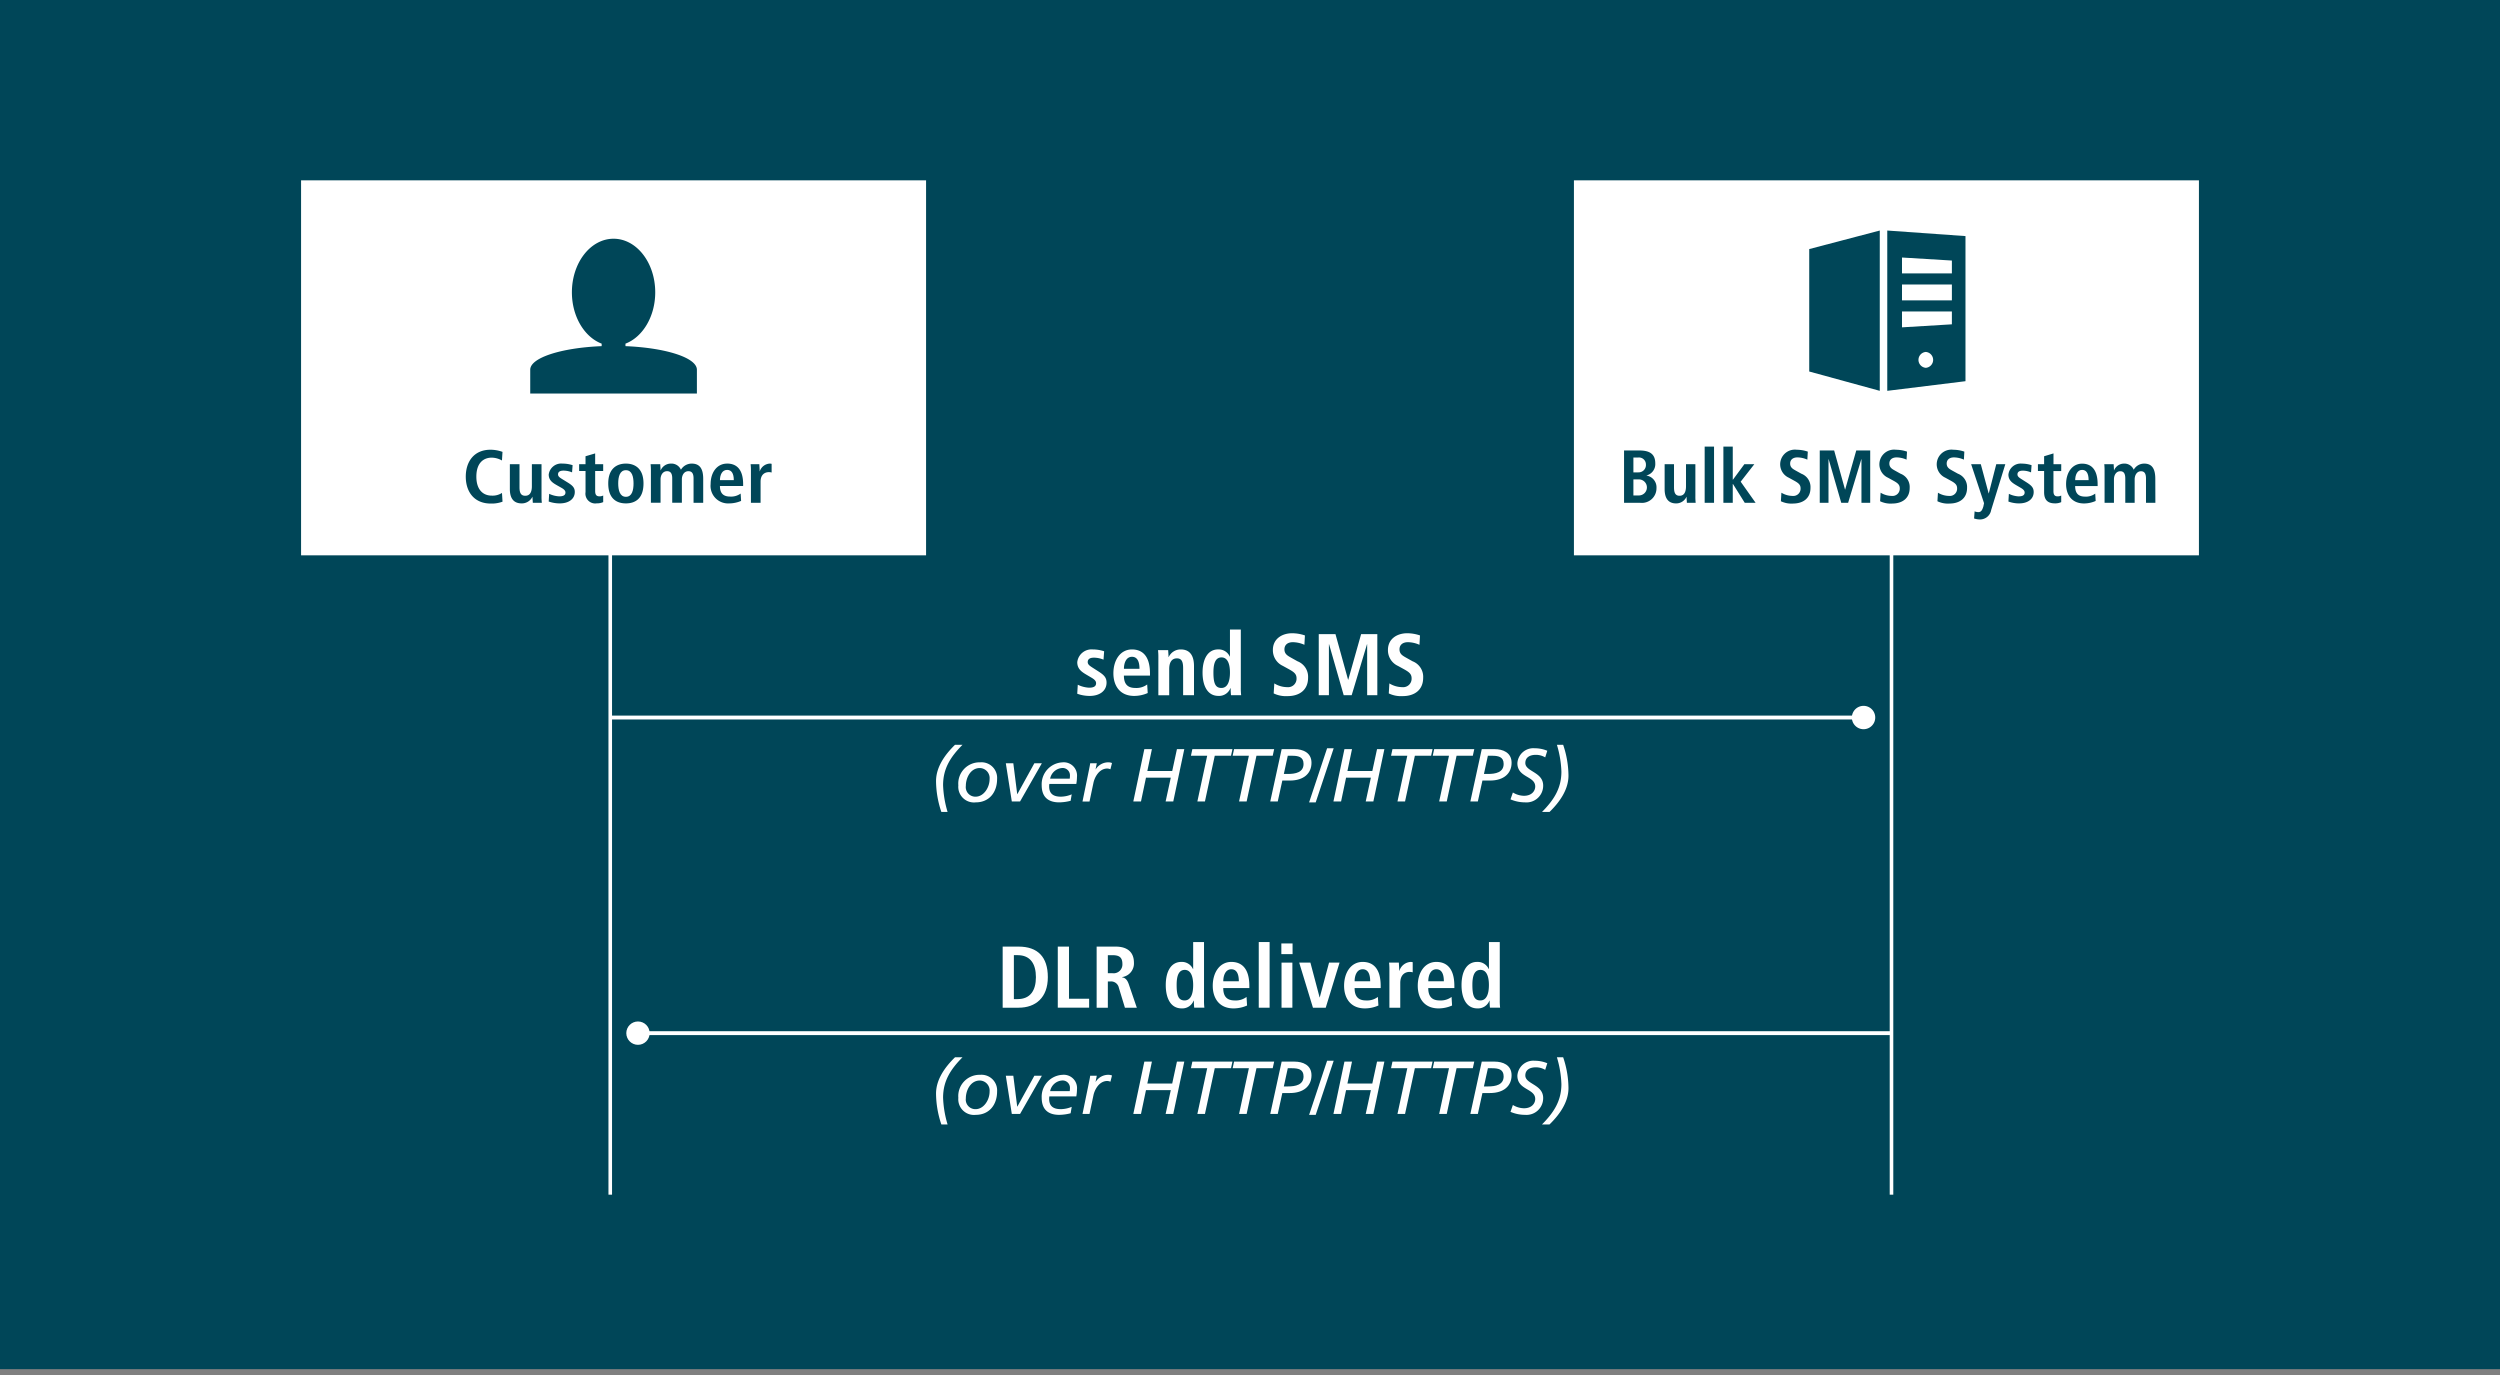 <?xml version="1.0" encoding="UTF-8"?> <svg xmlns="http://www.w3.org/2000/svg" id="bab70cf3-903c-4713-a9de-51d07029d1f8" data-name="Layer 1" width="400" height="220" viewBox="0 0 400 220"><rect x="0" y="0" width="400" height="220" fill="#808080" stroke="none"/><title>delivered-message-data-flow-diagram</title><rect y="-0.936" width="400" height="220" style="fill:#004658"></rect><g style="isolation:isolate"><path d="M172.445,109.555a4.624,4.624,0,0,0,1.807.476c.63,0,1.121-.153,1.121-.714,0-.28-.14-.546-.771-.91l-.714-.421c-.728-.434-1.527-.9-1.527-2.031a2.3,2.3,0,0,1,2.493-2.045,5.789,5.789,0,0,1,1.808.294l-.1,1.344a3.975,3.975,0,0,0-1.526-.321c-.7,0-1,.266-1,.7,0,.392.308.6.812.924l.855.547c.9.574,1.345.981,1.345,1.82,0,1.331-1.121,2.13-2.69,2.13a5.847,5.847,0,0,1-2-.35Z" style="fill:#fff"></path><path d="M183.634,110.885a5.355,5.355,0,0,1-2.157.463c-2.326,0-3.334-1.667-3.334-3.614,0-2.157,1.135-3.824,2.97-3.824,1.554,0,2.885.911,2.885,3.852v.336h-4.174c0,1.233.49,1.975,1.835,1.975a2.864,2.864,0,0,0,1.891-.56Zm-1.317-3.88c0-1.274-.42-1.918-1.2-1.918-.911,0-1.289.966-1.289,1.918Z" style="fill:#fff"></path><path d="M185.339,105.213a9.837,9.837,0,0,0-.056-1.191h1.625c.014.364.056.742.056,1.107h.028a2.1,2.1,0,0,1,1.919-1.219c1.639,0,2.129,1.219,2.129,2.676v4.65H189.3v-4.328c0-1.107-.28-1.57-.994-1.57-.911,0-1.233.771-1.233,1.7v4.2h-1.737Z" style="fill:#fff"></path><path d="M198.53,100.73V110a9.3,9.3,0,0,0,.056,1.232h-1.625a9.956,9.956,0,0,1-.055-1.121h-.042a1.944,1.944,0,0,1-1.92,1.233c-1.793,0-2.535-1.709-2.535-3.712,0-2.353.939-3.726,2.493-3.726a1.943,1.943,0,0,1,1.864,1.148h.027V100.73Zm-3.109,9.343c1.022,0,1.372-1.107,1.372-2.465,0-1.4-.392-2.423-1.344-2.423-.967,0-1.3.939-1.3,2.381C194.146,109.233,194.412,110.073,195.421,110.073Z" style="fill:#fff"></path><path d="M203.889,109.345a4,4,0,0,0,2.073.6,1.354,1.354,0,0,0,1.485-1.414c0-.7-.407-1.009-1.275-1.486l-.91-.5a2.747,2.747,0,0,1-1.6-2.564c0-1.751,1.443-2.661,3.081-2.661a6.378,6.378,0,0,1,2.045.35l-.084,1.5a4.657,4.657,0,0,0-1.835-.42c-.9,0-1.358.475-1.358,1.148,0,.729.49,1.009,1.036,1.317l1.051.588a2.659,2.659,0,0,1,1.695,2.633c0,1.989-1.415,2.942-3.278,2.942a4.475,4.475,0,0,1-2.227-.434Z" style="fill:#fff"></path><path d="M218.747,103.084h-.028l-2.451,8.152h-1.275l-2.339-8.152h-.028v8.152H211v-9.777h2.675l2.018,7.3h.028l2.059-7.3h2.591v9.777h-1.625Z" style="fill:#fff"></path><path d="M222.3,109.345a4,4,0,0,0,2.072.6,1.354,1.354,0,0,0,1.485-1.414c0-.7-.406-1.009-1.275-1.486l-.91-.5a2.748,2.748,0,0,1-1.6-2.564c0-1.751,1.442-2.661,3.081-2.661a6.384,6.384,0,0,1,2.045.35l-.084,1.5a4.657,4.657,0,0,0-1.835-.42c-.9,0-1.359.475-1.359,1.148,0,.729.49,1.009,1.036,1.317l1.051.588a2.658,2.658,0,0,1,1.7,2.633c0,1.989-1.415,2.942-3.278,2.942a4.47,4.47,0,0,1-2.226-.434Z" style="fill:#fff"></path></g><g style="isolation:isolate"><path d="M154,119.168c-1.859,1.883-3.106,3.73-3.106,6.464a16.8,16.8,0,0,0,.719,4.282h-.995a15.7,15.7,0,0,1-.852-4.929c0-2.291,1.463-4.282,3.035-5.817Z" style="fill:#fff"></path><path d="M156.825,121.974a2.5,2.5,0,0,1,2.71,2.675c0,2.075-1.223,3.73-3.418,3.73a2.509,2.509,0,0,1-2.783-2.722A3.4,3.4,0,0,1,156.825,121.974Zm-.72,5.493c1.271,0,2.231-1.439,2.231-2.818a1.607,1.607,0,0,0-1.559-1.763c-1.5,0-2.243,1.583-2.243,2.855A1.529,1.529,0,0,0,156.1,127.467Z" style="fill:#fff"></path><path d="M160.93,122.119h1.2l.624,4.94h.024l2.722-4.94h1.2l-3.49,6.116H161.89Z" style="fill:#fff"></path><path d="M171.3,128.127a7.671,7.671,0,0,1-1.811.252c-1.488,0-2.819-.6-2.819-2.758a3.5,3.5,0,0,1,3.346-3.647,2.123,2.123,0,0,1,2.3,2.339,6.5,6.5,0,0,1-.108,1.115H167.9a2.078,2.078,0,0,0-.035.384c0,1.283.791,1.655,1.882,1.655a4.632,4.632,0,0,0,1.727-.372Zm-.144-3.539a3.433,3.433,0,0,0,.036-.466,1.17,1.17,0,0,0-1.3-1.236,2.106,2.106,0,0,0-1.871,1.7Z" style="fill:#fff"></path><path d="M174.262,123.053c.048-.251.12-.575.168-.934h1.055l-.192.97h.024a2.354,2.354,0,0,1,2.087-1.115,1.513,1.513,0,0,1,.516.109l-.252,1a1.576,1.576,0,0,0-.48-.12c-1.391,0-2.074,1.511-2.231,2.266l-.635,3.011H173.2Z" style="fill:#fff"></path><path d="M183.094,119.864h1.211l-.732,3.5h3.982l.755-3.5h1.176l-1.763,8.371H186.5l.828-3.813h-3.97l-.8,3.813H181.33Z" style="fill:#fff"></path><path d="M196.962,120.919h-2.6l-1.572,7.316h-1.211l1.571-7.316h-2.6l.227-1.055h6.417Z" style="fill:#fff"></path><path d="M203.634,120.919h-2.6l-1.572,7.316h-1.211l1.571-7.316h-2.6l.227-1.055h6.417Z" style="fill:#fff"></path><path d="M205.065,119.864h2.087c1.247,0,2.687.516,2.687,2.183s-1.212,2.842-3.467,2.842h-1.2l-.731,3.346h-1.2Zm.348,3.97h.636c1.235,0,2.518-.252,2.518-1.608,0-1.163-.887-1.307-1.9-1.307h-.623Z" style="fill:#fff"></path><path d="M212.337,119.719h1.055l-2.878,8.66h-1.056Z" style="fill:#fff"></path><path d="M215.109,119.864h1.211l-.731,3.5h3.982l.755-3.5H221.5l-1.762,8.371h-1.224l.828-3.813h-3.97l-.8,3.813h-1.223Z" style="fill:#fff"></path><path d="M228.979,120.919h-2.6l-1.571,7.316h-1.212l1.571-7.316h-2.6l.227-1.055h6.417Z" style="fill:#fff"></path><path d="M235.651,120.919h-2.6l-1.571,7.316h-1.212l1.571-7.316h-2.6l.227-1.055h6.417Z" style="fill:#fff"></path><path d="M237.081,119.864h2.087c1.247,0,2.687.516,2.687,2.183s-1.212,2.842-3.467,2.842h-1.2l-.732,3.346h-1.2Zm.348,3.97h.636c1.235,0,2.518-.252,2.518-1.608,0-1.163-.887-1.307-1.9-1.307h-.623Z" style="fill:#fff"></path><path d="M247.231,121.183a2.859,2.859,0,0,0-1.523-.408c-.792,0-1.655.312-1.655,1.308,0,1.4,2.855,1.415,2.855,3.609a2.672,2.672,0,0,1-2.891,2.687,5.985,5.985,0,0,1-2.339-.48l.384-1.1a3.523,3.523,0,0,0,1.763.528c1.271,0,1.811-.792,1.811-1.487,0-1.7-2.854-1.4-2.854-3.731a2.556,2.556,0,0,1,2.77-2.387,5.231,5.231,0,0,1,2.015.4Z" style="fill:#fff"></path><path d="M246.719,129.914c1.859-1.883,3.106-3.73,3.106-6.464a16.742,16.742,0,0,0-.72-4.282h1a15.735,15.735,0,0,1,.852,4.929c0,2.291-1.464,4.282-3.035,5.817Z" style="fill:#fff"></path></g><g style="isolation:isolate"><path d="M160.427,151.456h2.549c3.054,0,4.679,1.653,4.679,4.888,0,3.292-1.962,4.889-4.679,4.889h-2.549Zm1.793,8.4h.6c2.017,0,2.927-1.372,2.927-3.516s-.91-3.515-2.927-3.515h-.6Z" style="fill:#fff"></path><path d="M169.246,151.456h1.793V159.8h3.222v1.429h-5.015Z" style="fill:#fff"></path><path d="M175.462,151.456h3.054c1.737,0,2.914.784,2.914,2.577a2.2,2.2,0,0,1-1.892,2.3v.042c.365.055.771.223,1.079,1.134l1.275,3.726h-1.905l-.967-3.18a1.27,1.27,0,0,0-1.358-1.022h-.407v4.2h-1.793Zm2.522,4.258a1.409,1.409,0,0,0,1.6-1.485c0-1.12-.588-1.4-1.6-1.4h-.729v2.885Z" style="fill:#fff"></path><path d="M192.643,150.727V160a9.271,9.271,0,0,0,.057,1.232h-1.625a9.662,9.662,0,0,1-.056-1.121h-.042a1.943,1.943,0,0,1-1.919,1.233c-1.793,0-2.536-1.709-2.536-3.712,0-2.353.939-3.726,2.494-3.726a1.942,1.942,0,0,1,1.863,1.148h.028v-4.328Zm-3.109,9.343c1.023,0,1.373-1.107,1.373-2.465,0-1.4-.392-2.423-1.345-2.423s-1.3.939-1.3,2.381C188.259,159.23,188.525,160.07,189.534,160.07Z" style="fill:#fff"></path><path d="M199.531,160.882a5.361,5.361,0,0,1-2.158.463c-2.325,0-3.333-1.667-3.333-3.614,0-2.157,1.135-3.824,2.97-3.824,1.554,0,2.885.911,2.885,3.852v.336h-4.174c0,1.233.49,1.975,1.835,1.975a2.864,2.864,0,0,0,1.891-.56ZM198.214,157c0-1.275-.42-1.919-1.2-1.919-.911,0-1.289.966-1.289,1.919Z" style="fill:#fff"></path><path d="M201.4,150.727h1.737v10.506H201.4Z" style="fill:#fff"></path><path d="M205.016,150.952h1.793v1.709h-1.793Zm.028,3.067h1.737v7.214h-1.737Z" style="fill:#fff"></path><path d="M207.872,154.019h1.793l1.471,5.561h.027l1.485-5.561h1.681l-2.213,7.214h-2.045Z" style="fill:#fff"></path><path d="M220.545,160.882a5.355,5.355,0,0,1-2.157.463c-2.326,0-3.334-1.667-3.334-3.614,0-2.157,1.135-3.824,2.97-3.824,1.555,0,2.885.911,2.885,3.852v.336h-4.174c0,1.233.49,1.975,1.835,1.975a2.861,2.861,0,0,0,1.891-.56ZM219.228,157c0-1.275-.42-1.919-1.2-1.919-.911,0-1.289.966-1.289,1.919Z" style="fill:#fff"></path><path d="M222.306,155.21a9.837,9.837,0,0,0-.056-1.191h1.569c.014.435.056.883.056,1.317h.028a2.014,2.014,0,0,1,1.835-1.429,1.857,1.857,0,0,1,.294.042v1.625a1.8,1.8,0,0,0-.491-.07c-.713,0-1.5.434-1.5,1.779v3.95h-1.737Z" style="fill:#fff"></path><path d="M232.332,160.882a5.355,5.355,0,0,1-2.157.463c-2.325,0-3.334-1.667-3.334-3.614,0-2.157,1.135-3.824,2.97-3.824,1.555,0,2.886.911,2.886,3.852v.336h-4.175c0,1.233.49,1.975,1.835,1.975a2.861,2.861,0,0,0,1.891-.56ZM231.016,157c0-1.275-.421-1.919-1.2-1.919-.91,0-1.289.966-1.289,1.919Z" style="fill:#fff"></path><path d="M239.962,150.727V160a9.271,9.271,0,0,0,.057,1.232h-1.625a9.662,9.662,0,0,1-.056-1.121H238.3a1.943,1.943,0,0,1-1.92,1.233c-1.793,0-2.535-1.709-2.535-3.712,0-2.353.939-3.726,2.493-3.726a1.941,1.941,0,0,1,1.864,1.148h.028v-4.328Zm-3.109,9.343c1.022,0,1.373-1.107,1.373-2.465,0-1.4-.393-2.423-1.345-2.423-.967,0-1.3.939-1.3,2.381C235.579,159.23,235.844,160.07,236.853,160.07Z" style="fill:#fff"></path></g><g style="isolation:isolate"><path d="M154,169.165c-1.859,1.883-3.106,3.73-3.106,6.465a16.8,16.8,0,0,0,.719,4.281h-.995a15.7,15.7,0,0,1-.852-4.929c0-2.291,1.463-4.282,3.035-5.817Z" style="fill:#fff"></path><path d="M156.825,171.971a2.5,2.5,0,0,1,2.71,2.675c0,2.075-1.223,3.73-3.418,3.73a2.509,2.509,0,0,1-2.783-2.722A3.4,3.4,0,0,1,156.825,171.971Zm-.72,5.493c1.271,0,2.231-1.439,2.231-2.818a1.607,1.607,0,0,0-1.559-1.763c-1.5,0-2.243,1.583-2.243,2.855A1.529,1.529,0,0,0,156.1,177.464Z" style="fill:#fff"></path><path d="M160.93,172.116h1.2l.624,4.94h.024l2.722-4.94h1.2l-3.49,6.116H161.89Z" style="fill:#fff"></path><path d="M171.3,178.124a7.671,7.671,0,0,1-1.811.252c-1.488,0-2.819-.6-2.819-2.758a3.5,3.5,0,0,1,3.346-3.647,2.123,2.123,0,0,1,2.3,2.339,6.5,6.5,0,0,1-.108,1.115H167.9a2.078,2.078,0,0,0-.035.384c0,1.283.791,1.655,1.882,1.655a4.632,4.632,0,0,0,1.727-.372Zm-.144-3.538a3.459,3.459,0,0,0,.036-.467,1.17,1.17,0,0,0-1.3-1.236,2.106,2.106,0,0,0-1.871,1.7Z" style="fill:#fff"></path><path d="M174.262,173.05c.048-.251.12-.575.168-.934h1.055l-.192.971h.024a2.353,2.353,0,0,1,2.087-1.116,1.513,1.513,0,0,1,.516.109l-.252.995a1.576,1.576,0,0,0-.48-.12c-1.391,0-2.074,1.511-2.231,2.266l-.635,3.011H173.2Z" style="fill:#fff"></path><path d="M183.094,169.861h1.211l-.732,3.5h3.982l.755-3.5h1.176l-1.763,8.371H186.5l.828-3.813h-3.97l-.8,3.813H181.33Z" style="fill:#fff"></path><path d="M196.962,170.916h-2.6l-1.572,7.316h-1.211l1.571-7.316h-2.6l.227-1.055h6.417Z" style="fill:#fff"></path><path d="M203.634,170.916h-2.6l-1.572,7.316h-1.211l1.571-7.316h-2.6l.227-1.055h6.417Z" style="fill:#fff"></path><path d="M205.065,169.861h2.087c1.247,0,2.687.516,2.687,2.183s-1.212,2.842-3.467,2.842h-1.2l-.731,3.346h-1.2Zm.348,3.97h.636c1.235,0,2.518-.252,2.518-1.608,0-1.163-.887-1.307-1.9-1.307h-.623Z" style="fill:#fff"></path><path d="M212.337,169.716h1.055l-2.878,8.66h-1.056Z" style="fill:#fff"></path><path d="M215.109,169.861h1.211l-.731,3.5h3.982l.755-3.5H221.5l-1.762,8.371h-1.224l.828-3.813h-3.97l-.8,3.813h-1.223Z" style="fill:#fff"></path><path d="M228.978,170.916h-2.6l-1.571,7.316h-1.211l1.571-7.316h-2.6l.227-1.055h6.416Z" style="fill:#fff"></path><path d="M235.65,170.916h-2.6l-1.571,7.316h-1.211l1.571-7.316h-2.6l.227-1.055h6.416Z" style="fill:#fff"></path><path d="M237.08,169.861h2.087c1.247,0,2.687.516,2.687,2.183s-1.211,2.842-3.466,2.842h-1.2l-.732,3.346h-1.2Zm.348,3.97h.636c1.235,0,2.518-.252,2.518-1.608,0-1.163-.886-1.307-1.894-1.307h-.624Z" style="fill:#fff"></path><path d="M247.231,171.18a2.863,2.863,0,0,0-1.524-.408c-.792,0-1.655.312-1.655,1.308,0,1.4,2.855,1.415,2.855,3.609a2.671,2.671,0,0,1-2.891,2.687,5.98,5.98,0,0,1-2.338-.48l.384-1.1a3.517,3.517,0,0,0,1.763.528c1.271,0,1.81-.792,1.81-1.487,0-1.7-2.854-1.4-2.854-3.731a2.556,2.556,0,0,1,2.77-2.387,5.232,5.232,0,0,1,2.016.4Z" style="fill:#fff"></path><path d="M246.718,179.911c1.86-1.883,3.107-3.73,3.107-6.464a16.742,16.742,0,0,0-.72-4.282h1a15.706,15.706,0,0,1,.852,4.929c0,2.291-1.463,4.282-3.035,5.817Z" style="fill:#fff"></path></g><line x1="302.654" y1="165.304" x2="101.983" y2="165.304" style="fill:none;stroke:#fff;stroke-miterlimit:10;stroke-width:0.621px"></line><circle cx="102.076" cy="165.304" r="1.868" style="fill:#fff"></circle><line x1="97.732" y1="114.806" x2="298.262" y2="114.806" style="fill:none;stroke:#fff;stroke-miterlimit:10;stroke-width:0.621px"></line><path d="M298.168,116.674a1.869,1.869,0,1,0-1.868-1.868A1.869,1.869,0,0,0,298.168,116.674Z" style="fill:#fff"></path><line x1="97.64" y1="191.148" x2="97.64" y2="85.298" style="fill:none;stroke:#fff;stroke-miterlimit:10;stroke-width:0.573px"></line><line x1="302.64" y1="191.148" x2="302.64" y2="85.298" style="fill:none;stroke:#fff;stroke-miterlimit:10;stroke-width:0.573px"></line><path d="M116.338,75.183c-.81,0-1.147.827-1.147,1.643h2.217C117.408,75.734,117.035,75.183,116.338,75.183Z" style="fill:#fff"></path><path d="M100.146,75.231c-1,0-1.232,1.091-1.232,2.122s.236,2.136,1.232,2.136,1.22-1.1,1.22-2.136S101.142,75.231,100.146,75.231Z" style="fill:#fff"></path><path d="M48.171,88.852h100v-60h-100Zm41.4-8.308a5.359,5.359,0,0,1-1.78-.3l.075-1.236a4.232,4.232,0,0,0,1.606.409c.56,0,1-.132,1-.613,0-.239-.124-.467-.685-.779l-.635-.359c-.647-.372-1.357-.768-1.357-1.74a2.019,2.019,0,0,1,2.216-1.751,5.339,5.339,0,0,1,1.606.252l-.087,1.152A3.623,3.623,0,0,0,90.17,75.3c-.622,0-.884.229-.884.6,0,.336.274.517.722.792l.759.468c.8.491,1.2.84,1.2,1.559C91.963,79.86,90.967,80.544,89.572,80.544Zm6.938-5.181H95.226v3.2c0,.659.25.852.7.852a1.271,1.271,0,0,0,.586-.132v1.054a2.445,2.445,0,0,1-1.034.2,1.568,1.568,0,0,1-1.792-1.8V75.363H92.662V74.271h1.022V73l1.542-.455v1.726H96.51Zm3.636,5.181c-1.307,0-2.826-.6-2.826-3.191,0-2.518,1.519-3.178,2.826-3.178s2.814.66,2.814,3.178C102.96,79.944,101.453,80.544,100.146,80.544Zm21.348-6.273c.013.372.05.756.05,1.128h.024a1.778,1.778,0,0,1,1.632-1.224,1.577,1.577,0,0,1,.261.037V75.6a1.7,1.7,0,0,0-.436-.059c-.634,0-1.332.372-1.332,1.523v3.382h-1.544V75.291a8.207,8.207,0,0,0-.049-1.02Zm-5.156-.1c1.382,0,2.564.78,2.564,3.3v.288h-3.711c0,1.056.437,1.692,1.632,1.692a2.612,2.612,0,0,0,1.681-.481l.074,1.176a4.921,4.921,0,0,1-1.917.4A2.807,2.807,0,0,1,113.7,77.45C113.7,75.6,114.706,74.175,116.338,74.175Zm-3.825,2.459v3.814h-1.544v-3.9c0-.767-.249-1.151-.823-1.151-.684,0-1.046.623-1.046,1.307v3.742h-1.543v-3.9c0-.767-.249-1.151-.822-1.151-.684,0-1.046.623-1.046,1.307v3.742h-1.544V75.279a9.608,9.608,0,0,0-.049-1.008h1.544c.012.324.049.648.049.972h.025a1.783,1.783,0,0,1,1.619-1.068,1.656,1.656,0,0,1,1.618.984,2,2,0,0,1,1.719-.984C112.064,74.175,112.513,75.134,112.513,76.634ZM84.837,59.155c0-1.92,4.968-3.507,11.429-3.771v-.4c-2.755-1.053-4.762-4.333-4.762-8.215,0-4.733,2.985-8.571,6.667-8.571s6.666,3.838,6.666,8.571c0,3.882-2.008,7.162-4.762,8.215v.4c6.461.264,11.429,1.851,11.429,3.771v3.81H84.837Zm-3.26,15.116h1.544v3.706c0,.947.273,1.344.922,1.344.821,0,1.057-.72,1.057-1.512V74.271h1.544v5.157a8.187,8.187,0,0,0,.05,1.02H85.25c-.012-.312-.05-.636-.05-.947l-.037-.012.013.012a1.872,1.872,0,0,1-1.706,1.043c-1.457,0-1.893-1.043-1.893-2.29Zm-3.1-2.314A5.69,5.69,0,0,1,80.4,72.3l-.087,1.379a3.405,3.405,0,0,0-1.643-.455c-1.32,0-2.453.863-2.453,3.034S77.354,79.3,78.674,79.3a2.769,2.769,0,0,0,1.643-.431l.087,1.4a4.964,4.964,0,0,1-1.88.3c-2.639,0-4-1.859-4-4.306S75.885,71.957,78.475,71.957Z" style="fill:#fff"></path><path d="M333.14,75.183c-.784,0-1.11.827-1.11,1.643h2.148C334.178,75.734,333.816,75.183,333.14,75.183Z" style="fill:#fff"></path><path d="M251.829,28.852v60h100v-60Zm50.133,8.034,12.515.889V60.992l-12.515,1.541Zm-12.485,2.965,11.287-2.965V62.533l-11.287-3.092Zm-27.059,40.6h-2.57V72.077h2.462c1.738,0,2.534.647,2.534,2.062a1.87,1.87,0,0,1-1.4,1.931v.024a1.894,1.894,0,0,1,1.593,2A2.335,2.335,0,0,1,262.418,80.448Zm7.484,0c-.012-.312-.048-.636-.048-.947l-.036-.012.011.012a1.81,1.81,0,0,1-1.653,1.043c-1.412,0-1.835-1.043-1.835-2.29V74.271h1.5v3.706c0,.947.266,1.344.893,1.344.8,0,1.026-.72,1.026-1.512V74.271h1.5v5.157a8.406,8.406,0,0,0,.049,1.02Zm4.345,0h-1.5V71.453h1.5Zm4.914,0-1.883-3.011h-.036v3.011h-1.5V71.453h1.5v5.289h.036l1.822-2.471h1.593l-2.185,2.8,2.391,3.382Zm7.7.12a3.871,3.871,0,0,1-1.919-.372l.084-1.367a3.465,3.465,0,0,0,1.787.515,1.163,1.163,0,0,0,1.279-1.211c0-.6-.35-.864-1.1-1.271l-.785-.432a2.352,2.352,0,0,1,1.28-4.473,5.535,5.535,0,0,1,1.761.3l-.072,1.284a4.033,4.033,0,0,0-1.581-.36c-.772,0-1.171.408-1.171.984,0,.623.423.863.894,1.127l.9.5a2.275,2.275,0,0,1,1.46,2.254C289.686,79.753,288.467,80.568,286.862,80.568Zm12.372-.12h-1.4V73.467h-.024L295.7,80.448h-1.1l-2.016-6.981h-.024v6.981h-1.4V72.077h2.305l1.739,6.248h.023L297,72.077h2.234Zm3.5.12a3.871,3.871,0,0,1-1.919-.372l.084-1.367a3.465,3.465,0,0,0,1.787.515,1.163,1.163,0,0,0,1.279-1.211c0-.6-.35-.864-1.1-1.271l-.785-.432a2.352,2.352,0,0,1,1.28-4.473,5.535,5.535,0,0,1,1.761.3l-.072,1.284a4.033,4.033,0,0,0-1.581-.36c-.772,0-1.171.408-1.171.984,0,.623.423.863.894,1.127l.9.5a2.275,2.275,0,0,1,1.46,2.254C305.559,79.753,304.34,80.568,302.735,80.568Zm9.174,0a3.871,3.871,0,0,1-1.919-.372l.084-1.367a3.458,3.458,0,0,0,1.787.515,1.163,1.163,0,0,0,1.279-1.211c0-.6-.351-.864-1.1-1.271l-.784-.432a2.352,2.352,0,0,1,1.28-4.473,5.535,5.535,0,0,1,1.761.3l-.072,1.284a4.033,4.033,0,0,0-1.581-.36c-.773,0-1.171.408-1.171.984,0,.623.423.863.894,1.127l.905.5a2.275,2.275,0,0,1,1.46,2.254C314.733,79.753,313.514,80.568,311.909,80.568Zm6.674,1.056a1.8,1.8,0,0,1-1.774,1.486,3.1,3.1,0,0,1-.953-.155l.084-1.14a1.582,1.582,0,0,0,.567.12c.447.012.64-.264.833-.9l.109-.529-2.064-6.236h1.545l1.255,4.666h.024l1.195-4.666h1.449Zm4.491-1.08a5.06,5.06,0,0,1-1.726-.3l.072-1.236a4.02,4.02,0,0,0,1.557.409c.544,0,.966-.132.966-.613,0-.239-.12-.467-.664-.779l-.616-.359c-.627-.372-1.315-.768-1.315-1.74a1.976,1.976,0,0,1,2.148-1.751,5.031,5.031,0,0,1,1.557.252l-.084,1.152a3.42,3.42,0,0,0-1.315-.277c-.6,0-.858.229-.858.6,0,.336.266.517.7.792l.737.468c.772.491,1.158.84,1.158,1.559C325.391,79.86,324.426,80.544,323.074,80.544Zm6.723-5.181h-1.243v3.2c0,.659.241.852.676.852a1.19,1.19,0,0,0,.567-.132v1.054a2.3,2.3,0,0,1-1,.2c-1.11,0-1.737-.5-1.737-1.8V75.363h-.99V74.271h.99V73l1.5-.455v1.726H329.8Zm5.829,2.4h-3.6c0,1.056.423,1.692,1.581,1.692a2.481,2.481,0,0,0,1.63-.481l.072,1.176a4.655,4.655,0,0,1-1.859.4c-2,0-2.873-1.427-2.873-3.094,0-1.848.978-3.275,2.559-3.275,1.34,0,2.486.78,2.486,3.3Zm9.236,2.687h-1.5v-3.9c0-.767-.242-1.151-.8-1.151-.663,0-1.014.623-1.014,1.307v3.742h-1.5v-3.9c0-.767-.242-1.151-.8-1.151-.664,0-1.014.623-1.014,1.307v3.742h-1.5V75.279a10.019,10.019,0,0,0-.047-1.008h1.5c.012.324.048.648.048.972h.024a1.73,1.73,0,0,1,1.569-1.068,1.61,1.61,0,0,1,1.57.984,1.925,1.925,0,0,1,1.665-.984c1.352,0,1.787.959,1.787,2.459Z" style="fill:#fff"></path><polygon points="304.32 43.742 312.301 43.742 312.301 41.686 304.32 41.203 304.32 43.742" style="fill:#fff"></polygon><path d="M263.348,74.332a1.112,1.112,0,0,0-1.243-1.128h-.761v2.375h.8A1.174,1.174,0,0,0,263.348,74.332Z" style="fill:#fff"></path><rect x="304.32" y="45.52" width="7.981" height="2.539" style="fill:#fff"></rect><polygon points="304.32 52.375 312.301 51.892 312.301 49.836 304.32 49.836 304.32 52.375" style="fill:#fff"></polygon><path d="M262.153,76.706h-.809v2.566h.858a1.284,1.284,0,1,0-.049-2.566Z" style="fill:#fff"></path><path d="M308.129,56.311a1.274,1.274,0,0,0,0,2.54A1.274,1.274,0,0,0,308.129,56.311Z" style="fill:#fff"></path></svg> 